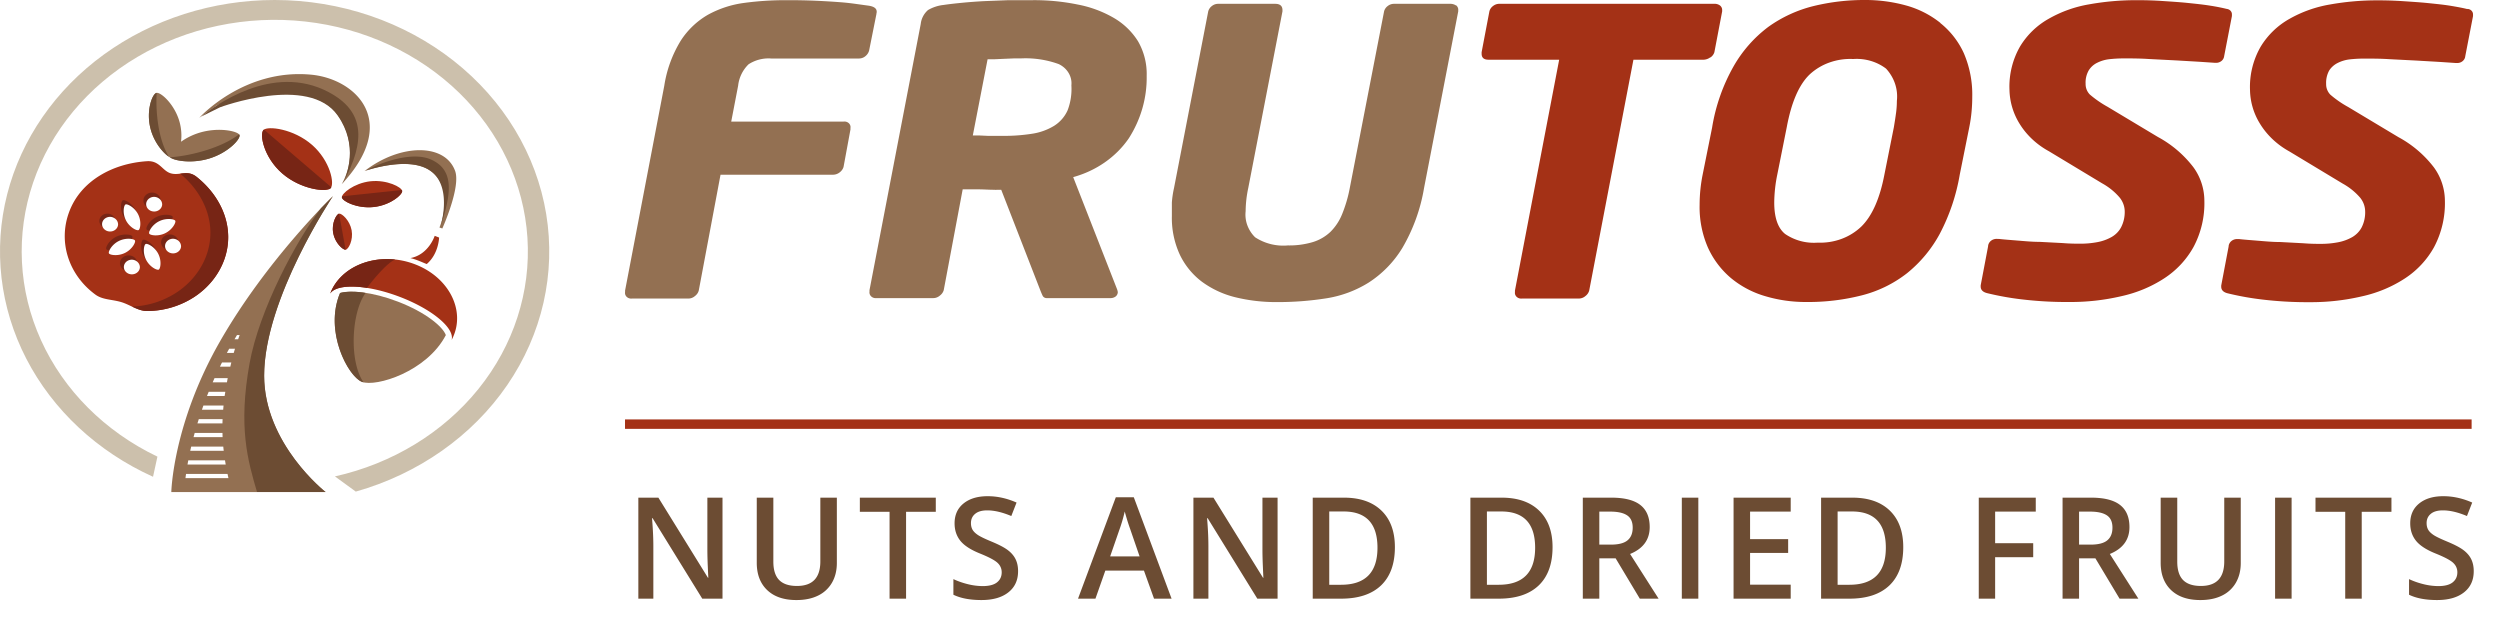 <svg width="265" height="66" viewBox="0 0 265 66" fill="none" xmlns="http://www.w3.org/2000/svg"><path d="M76.585 61.459H74.44l-5.267-8.533h-.058l.036.476c.069.908.103 1.739.103 2.49v5.567h-1.59V50.751h2.125l5.251 8.489h.044c-.01-.113-.03-.52-.059-1.223a42.68 42.68 0 0 1-.044-1.656v-5.61h1.604v10.708zm12.121-10.708v6.929c0 .79-.17 1.484-.513 2.08a3.395 3.395 0 0 1-1.472 1.37c-.64.317-1.406.475-2.3.475-1.328 0-2.36-.351-3.098-1.054-.737-.703-1.106-1.67-1.106-2.9v-6.9h1.758v6.775c0 .884.205 1.535.615 1.955.41.42 1.04.63 1.89.63 1.65 0 2.476-.866 2.476-2.6v-6.76h1.75zm7.338 10.708h-1.75v-9.207h-3.15v-1.501h8.05v1.501h-3.15v9.207zm11.872-2.908c0 .952-.344 1.7-1.033 2.241-.688.542-1.638.813-2.849.813-1.211 0-2.202-.188-2.974-.563v-1.656c.489.23 1.006.41 1.553.542a6.647 6.647 0 0 0 1.538.198c.694 0 1.204-.132 1.531-.395.332-.264.498-.618.498-1.063 0-.4-.151-.74-.454-1.018-.303-.278-.928-.608-1.875-.988-.977-.396-1.665-.847-2.066-1.355-.4-.508-.6-1.119-.6-1.831 0-.894.317-1.597.952-2.11.635-.513 1.487-.769 2.556-.769 1.026 0 2.046.225 3.062.674l-.557 1.428c-.952-.4-1.802-.6-2.549-.6-.566 0-.996.124-1.289.373-.293.244-.439.569-.439.974 0 .279.058.518.175.718.118.195.311.38.579.557.269.176.752.407 1.45.696.786.327 1.363.632 1.729.915.366.283.635.603.805.96.171.356.257.776.257 1.26zm14.412 2.908l-1.069-2.974h-4.094l-1.048 2.974h-1.846l4.007-10.752h1.904l4.006 10.752h-1.86zm-1.531-4.482l-1.003-2.915a20.171 20.171 0 0 1-.308-.923c-.127-.42-.215-.728-.263-.923a16.47 16.47 0 0 1-.579 1.97l-.967 2.79h3.12zm14.626 4.482h-2.146l-5.266-8.533h-.059l.037.476c.068.908.102 1.739.102 2.49v5.567h-1.589V50.751h2.124l5.252 8.489h.043c-.009-.113-.029-.52-.058-1.223a43.299 43.299 0 0 1-.044-1.656v-5.61h1.604v10.708zm12.436-5.457c0 1.768-.491 3.12-1.473 4.058-.981.933-2.395 1.399-4.24 1.399h-2.996V50.751h3.311c1.704 0 3.029.459 3.977 1.377.947.918 1.421 2.21 1.421 3.874zm-1.846.059c0-2.563-1.199-3.845-3.596-3.845h-1.516v7.77h1.245c2.578 0 3.867-1.308 3.867-3.925zm18.558-.059c0 1.768-.491 3.12-1.472 4.058-.982.933-2.395 1.399-4.241 1.399h-2.996V50.751h3.311c1.704 0 3.03.459 3.977 1.377.947.918 1.421 2.21 1.421 3.874zm-1.846.059c0-2.563-1.199-3.845-3.596-3.845h-1.516v7.77h1.245c2.578 0 3.867-1.308 3.867-3.925zm6.803-.33h1.216c.816 0 1.406-.15 1.773-.454.366-.302.549-.752.549-1.347 0-.606-.198-1.04-.593-1.304-.396-.264-.992-.395-1.787-.395h-1.158v3.5zm0 1.45v4.278h-1.75V50.751h3.025c1.382 0 2.405.259 3.069.776.664.518.996 1.3.996 2.344 0 1.333-.694 2.283-2.08 2.85l3.024 4.738h-1.992l-2.563-4.277h-1.729zm8.745 4.278V50.751h1.75v10.708h-1.75zm11.542 0h-6.057V50.751h6.057v1.48h-4.307v2.914h4.036v1.465h-4.036v3.362h4.307v1.487zm11.93-5.457c0 1.768-.491 3.12-1.472 4.058-.982.933-2.395 1.399-4.241 1.399h-2.996V50.751h3.311c1.704 0 3.03.459 3.977 1.377.947.918 1.421 2.21 1.421 3.874zm-1.846.059c0-2.563-1.199-3.845-3.596-3.845h-1.516v7.77h1.245c2.578 0 3.867-1.308 3.867-3.925zm11.585 5.398h-1.735V50.751h6.042v1.48h-4.307v3.347h4.036v1.486h-4.036v4.395zm8.898-5.728h1.216c.816 0 1.406-.15 1.773-.454.366-.302.549-.752.549-1.347 0-.606-.198-1.04-.593-1.304-.396-.264-.991-.395-1.787-.395h-1.158v3.5zm0 1.45v4.278h-1.75V50.751h3.025c1.382 0 2.405.259 3.069.776.664.518.996 1.3.996 2.344 0 1.333-.694 2.283-2.08 2.85l3.025 4.738h-1.993l-2.563-4.277h-1.729zm17.138-6.43v6.929c0 .79-.171 1.484-.512 2.08a3.394 3.394 0 0 1-1.473 1.37c-.639.317-1.406.475-2.299.475-1.329 0-2.361-.351-3.099-1.054-.737-.703-1.106-1.67-1.106-2.9v-6.9h1.758v6.775c0 .884.205 1.535.615 1.955.411.42 1.041.63 1.89.63 1.651 0 2.476-.866 2.476-2.6v-6.76h1.75zm3.639 10.708V50.751h1.751v10.708h-1.751zm9.184 0h-1.75v-9.207h-3.15v-1.501h8.05v1.501h-3.15v9.207zm11.872-2.908c0 .952-.344 1.7-1.033 2.241-.688.542-1.638.813-2.849.813-1.211 0-2.202-.188-2.974-.563v-1.656c.489.23 1.006.41 1.553.542a6.647 6.647 0 0 0 1.538.198c.694 0 1.204-.132 1.531-.395.332-.264.498-.618.498-1.063 0-.4-.151-.74-.454-1.018-.303-.278-.928-.608-1.875-.988-.977-.396-1.665-.847-2.066-1.355-.4-.508-.6-1.119-.6-1.831 0-.894.317-1.597.952-2.11.635-.513 1.487-.769 2.556-.769 1.026 0 2.046.225 3.062.674l-.557 1.428c-.952-.4-1.802-.6-2.549-.6-.566 0-.996.124-1.289.373-.293.244-.439.569-.439.974 0 .279.058.518.176.718.117.195.31.38.578.557.269.176.752.407 1.45.696.786.327 1.363.632 1.729.915.366.283.635.603.805.96.171.356.257.776.257 1.26z" fill="#6C4C33" filter="url(#a)"/><path stroke="#A43116" d="M66.251 44.959h195.741"/><path d="M18.159 52.156h16.353s-6.515-5.096-6.515-12.336c0-8.18 7.294-19.03 7.294-19.03s-6.996 6.694-11.988 15.426c-4.993 8.731-5.144 15.94-5.144 15.94zm18.055-32.623c6.252-6.698 1.449-11.162-3.197-11.614-7.172-.698-11.892 4.568-11.892 4.568l1.905-1.344s9.682-3.363 12.753 1.02a6.894 6.894 0 0 1 1.308 3.631 6.79 6.79 0 0 1-.877 3.74zm2.421-1.395c3.773-2.92 8.518-2.988 9.605-.024.63 1.707-1.353 6.105-1.353 6.105l-.305-.104s1.865-4.29-1.143-6.122c-2.36-1.45-6.804.145-6.804.145z" fill="#937052"/><path d="M33.064 15.347c1.96 1.707 2.43 4.17 1.973 4.61-.457.439-3.167.13-5.13-1.578-1.964-1.707-2.428-4.172-1.97-4.609.456-.437 3.168-.13 5.127 1.577zm4.209 9.063c.191 1.066-.345 2.018-.627 2.06-.282.043-1.131-.706-1.325-1.762-.193-1.056.345-2.019.628-2.061.282-.043 1.128.706 1.324 1.762zm1.984-5.194c1.766-.19 3.32.625 3.372 1.02.052.395-1.254 1.517-3.017 1.707-1.763.19-3.32-.623-3.372-1.018-.051-.395 1.255-1.506 3.017-1.71z" fill="#A43116"/><path d="M36.328 19.465c2.51-4.626 2.281-7.699-1.487-9.698-5.984-3.173-12.198 1.543-13.495 2.582l1.982-.978s9.398-3.506 12.466.873c2.216 3.169 1.008 6.276.535 7.221zM28.004 39.82c0-8.18 7.294-19.03 7.294-19.03s-.467.457-1.266 1.28c-2.638 3.427-6.56 10.8-7.579 16.455-1.217 6.751-.191 10.283.79 13.629h7.269s-6.508-5.094-6.508-12.334z" fill="#6C4C33"/><path d="M29.123 0c-6.572 0-12.95 2.033-18.1 5.77C5.875 9.508 2.26 14.73.763 20.586c-1.495 5.856-.78 12.003 2.026 17.44 2.806 5.439 7.54 9.848 13.432 12.512l.466-2.134c-5.564-2.664-9.93-7.03-12.338-12.338-2.408-5.307-2.705-11.22-.84-16.706C5.376 13.873 9.286 9.158 14.56 6.038c5.273-3.12 11.575-4.45 17.809-3.755 6.234.694 12.004 3.367 16.305 7.554s6.861 9.622 7.234 15.359c.373 5.736-1.465 11.41-5.194 16.034-3.73 4.624-9.112 7.905-15.212 9.27l2.21 1.61c6.656-1.885 12.352-5.892 16.055-11.292 3.703-5.4 5.168-11.836 4.129-18.14-1.04-6.305-4.513-12.06-9.792-16.22C42.824 2.298 36.09.006 29.123 0z" fill="#CCC0AC"/><path d="M25.385 14.31c-.144-.397-2.17-.868-4.232-.245-.71.216-1.373.54-1.963.96a5.52 5.52 0 0 0-.138-2.031c-.506-1.92-2.012-3.244-2.46-3.148-.448.096-1.138 1.89-.632 3.811.417 1.6 1.53 2.774 2.15 3.077.557.337 2.29.604 4.05.073 2.06-.619 3.372-2.1 3.225-2.497z" fill="#937052"/><path d="M23.76 27.537c-.574 1.576-1.673 2.948-3.143 3.922a9.23 9.23 0 0 1-5.051 1.51c-.92 0-1.773-.66-2.691-.94-1.003-.305-1.987-.232-2.766-.804-1.383-1.016-2.393-2.395-2.893-3.951a7.295 7.295 0 0 1 .095-4.755c1.208-3.338 4.624-5.192 8.262-5.431 1.34-.088 1.618 1.007 2.513 1.28.961.293 1.76-.426 2.773.395 2.693 2.149 4.092 5.495 2.9 8.774z" fill="#A43116"/><path d="M15.53 24.313c.094.184.934.329 1.703-.047.77-.375 1.154-1.129 1.061-1.312-.093-.184-.933-.329-1.704.047-.772.375-1.152 1.129-1.06 1.312zm-.372 1.105c-.187.09-.336.924.044 1.673.38.75 1.15 1.133 1.336 1.042.187-.092.336-.924-.044-1.673-.38-.75-1.152-1.133-1.336-1.042zm-1.131-.37c-.093-.184-.933-.33-1.705.046s-1.152 1.129-1.058 1.312c.093.184.932.331 1.704-.046.772-.378 1.15-1.131 1.056-1.313h.003zm-1.007-3.82c-.187.091-.336.923.046 1.675.383.75 1.147 1.133 1.336 1.04.19-.09.336-.925-.046-1.676-.383-.751-1.152-1.131-1.339-1.04h.003zm3.03.853a.98.98 0 0 0 .524-.11.868.868 0 0 0 .365-.362.772.772 0 0 0 .078-.486.809.809 0 0 0-.233-.443.934.934 0 0 0-.466-.245.99.99 0 0 0-.536.038.902.902 0 0 0-.42.306.785.785 0 0 0-.158.47.746.746 0 0 0 .056.31.8.8 0 0 0 .181.268c.08.078.174.14.28.184a.95.95 0 0 0 .335.072l-.005-.002zm2.004 2.774a.98.98 0 0 0-.523.11.868.868 0 0 0-.365.362.77.77 0 0 0-.079.486c.028.166.11.32.234.443a.934.934 0 0 0 .466.245.992.992 0 0 0 .535-.037.902.902 0 0 0 .42-.307.785.785 0 0 0 .158-.47.766.766 0 0 0-.234-.573.915.915 0 0 0-.607-.257l-.005-.002zm-4.365 2.22a.98.98 0 0 0-.523.111.867.867 0 0 0-.363.362.772.772 0 0 0-.078.486.81.81 0 0 0 .234.442.935.935 0 0 0 .466.245.99.99 0 0 0 .535-.038.901.901 0 0 0 .42-.307.785.785 0 0 0 .157-.47.768.768 0 0 0-.235-.573.918.918 0 0 0-.609-.257l-.004-.002zm-1.462-3.707a.739.739 0 0 0-.172-.416.849.849 0 0 0-.393-.261.924.924 0 0 0-.485-.022.87.87 0 0 0-.418.225.754.754 0 0 0-.216.398.716.716 0 0 0 .059.441.8.8 0 0 0 .313.34c.138.083.3.127.465.127a.948.948 0 0 0 .335-.07.883.883 0 0 0 .279-.184.797.797 0 0 0 .181-.266.742.742 0 0 0 .056-.31l-.004-.002z" fill="#772515"/><path d="M17.52 24.717c-.763.375-1.611.228-1.705.044-.093-.183.296-.936 1.059-1.312.763-.376 1.611-.23 1.705-.047.093.184-.297.937-1.06 1.315zm-.744 2.19c-.38-.75-1.15-1.133-1.336-1.041-.186.092-.336.924.047 1.675.382.751 1.15 1.131 1.336 1.04.186-.093.336-.925-.047-1.674zm-4.172-1.365c.765-.375 1.612-.23 1.705-.047.093.184-.296.937-1.059 1.313-.762.375-1.61.23-1.704.047-.093-.184.296-.937 1.059-1.313zm.744-2.192c.38.75 1.15 1.133 1.336 1.041.187-.091.336-.923-.046-1.675-.383-.75-1.148-1.133-1.334-1.041-.187.092-.338.924.044 1.675zm3.841-1.65a.74.74 0 0 1-.172.415.85.85 0 0 1-.392.261.923.923 0 0 1-.485.022.868.868 0 0 1-.42-.225.754.754 0 0 1-.214-.398.717.717 0 0 1 .058-.441.8.8 0 0 1 .313-.34.907.907 0 0 1 .465-.127c.233.008.453.1.611.256a.77.77 0 0 1 .236.576zm2.003 4.438a.74.74 0 0 1-.172.416.85.85 0 0 1-.392.261.923.923 0 0 1-.485.022.868.868 0 0 1-.418-.224.755.755 0 0 1-.216-.398.717.717 0 0 1 .057-.441.799.799 0 0 1 .312-.34.907.907 0 0 1 .465-.128.945.945 0 0 1 .334.071c.105.044.2.107.279.184a.783.783 0 0 1 .236.577zm-4.365 2.219a.74.74 0 0 1-.172.417.85.85 0 0 1-.394.262.923.923 0 0 1-.487.021.868.868 0 0 1-.419-.227.753.753 0 0 1-.213-.402.717.717 0 0 1 .063-.442.802.802 0 0 1 .318-.338.908.908 0 0 1 .469-.122c.23.011.447.104.603.26.156.154.24.36.232.57zm-2.311-4.539a.74.74 0 0 1-.172.416.85.85 0 0 1-.393.262.923.923 0 0 1-.485.021.868.868 0 0 1-.418-.225.753.753 0 0 1-.216-.398.717.717 0 0 1 .059-.441.799.799 0 0 1 .313-.34.907.907 0 0 1 .465-.127.92.92 0 0 1 .612.256.767.767 0 0 1 .235.576z" fill="#fff"/><path d="M20.859 18.763c-.637-.512-1.192-.427-1.756-.354 2.602 2.157 3.946 5.441 2.773 8.668-.558 1.528-1.611 2.865-3.02 3.833a9.193 9.193 0 0 1-4.864 1.585c.524.245 1.042.473 1.583.473a9.23 9.23 0 0 0 5.052-1.51c1.47-.973 2.569-2.345 3.142-3.92 1.182-3.28-.217-6.626-2.91-8.775z" fill="#772515"/><path d="M17.91 16.621c-1.167-1.854-1.418-4.86-1.302-6.775h-.016c-.448.098-1.138 1.89-.632 3.811.375 1.443 1.313 2.542 1.95 2.964zm.074.049c.044.025.086.048.126.068.557.337 2.29.604 4.05.072 2.06-.623 3.372-2.104 3.225-2.5a.185.185 0 0 0-.044-.067c-2.066 1.57-5.552 2.339-7.357 2.426zM46.696 24c1.166-3.493 1.471-5.975-.991-7.082-2-.907-5.319.29-6.91 1.156.807-.262 4.548-1.37 6.644-.092 2.218 1.351 1.637 4.699 1.257 6.018z" fill="#6C4C33"/><path d="M42.167 31.97c2.99 1.144 4.776 2.67 5.093 3.55-2.014 3.88-7.408 5.525-8.882 4.96-1.474-.566-4.043-5.348-2.332-9.42 1.061-.306 3.363-.149 6.121.91z" fill="#937052"/><path d="M42.394 31.474c-3.44-1.316-6.676-1.46-7.395-.358a4.57 4.57 0 0 1 .122-.292c1.331-2.915 5.295-4.174 8.86-2.813 3.566 1.361 5.364 4.83 4.032 7.742-.044.098-.09.194-.142.286.345-1.242-2.038-3.248-5.477-4.565zm4.15-6.294l-.466-.182s-.634 1.995-2.579 2.36c.7.158 1.439.531 1.735.63 1.273-1.082 1.31-2.809 1.31-2.809z" fill="#A43116"/><path d="M38.751 31.052c-1.525 2.106-1.748 7.29-.214 9.477a1.333 1.333 0 0 1-.159-.05c-1.453-.554-4.043-5.347-2.332-9.418.586-.197 1.803-.177 2.705-.009z" fill="#6C4C33"/><path d="M35.12 30.824c1.078-2.348 3.874-3.628 6.784-3.314-.755.245-2.3 2.042-3.001 3.008-1.933-.305-3.442-.11-3.904.598.038-.098.078-.196.122-.292zm-.006-10.979l-7.131-6.103a.148.148 0 0 0-.035.027c-.466.427 0 2.9 1.97 4.61 1.558 1.357 3.587 1.828 4.585 1.747l.387-.079a.475.475 0 0 0 .156-.091.389.389 0 0 0 .068-.111zm7.516.391a.307.307 0 0 0-.038-.096l-6.333.67a.278.278 0 0 0-.019.117c.051.395 1.607 1.208 3.372 1.018 1.765-.19 3.061-1.317 3.017-1.71zm-6.69 2.413c-.285.06-.81 1.014-.619 2.06.191 1.045 1.022 1.785 1.315 1.762l-.697-3.822z" fill="#772515"/><path d="M23.884 41.532H22.12c-.061.149-.122.298-.178.443h1.866c.028-.138.051-.286.075-.444zm.256-1.452h-1.4l-.195.446h1.511c.026-.149.054-.298.084-.446zm.718-4.118h.385l.16-.446h-.281c-.091.154-.17.301-.264.446zm-.809 1.451h.725c.042-.14.086-.29.136-.446h-.618c-.084.162-.166.301-.243.446zm-.352 5.572h-2.134c-.056.153-.107.303-.158.446h2.252l.04-.446zm-3.978 7.255c-.021.151-.042.3-.06.444h4.556c-.033-.152-.063-.3-.096-.446l-4.4.002zm3.875-5.809h-2.523l-.142.446h2.651l.014-.446zm-.275-5.565h1.094l.107-.446h-.982a3.75 3.75 0 0 0-.219.446zm.544 9.927h-3.904c-.03.15-.056.299-.082.446h4.049a15.38 15.38 0 0 1-.075-.446h.012zm-.269-2.904h-2.956l-.122.446h3.08a13.934 13.934 0 0 1-.013-.446h.011zm.084 1.45h-3.411c-.037.16-.072.308-.103.447h3.55a26.636 26.636 0 0 1-.047-.446h.011z" fill="#fff"/><path d="M92.93 1.322a.244.244 0 0 0 0-.082c0-.34-.272-.542-.824-.634L90.771.422A26.114 26.114 0 0 0 89.004.23a83.686 83.686 0 0 0-2.439-.147 67.075 67.075 0 0 0-3.232-.064 32.783 32.783 0 0 0-4.487.294 10.962 10.962 0 0 0-3.785 1.24 8.446 8.446 0 0 0-2.9 2.756 12.873 12.873 0 0 0-1.747 4.776L66.258 30.8v.166a.55.55 0 0 0 .025.273.59.59 0 0 0 .156.234.662.662 0 0 0 .254.146.71.71 0 0 0 .298.027h5.972a1.05 1.05 0 0 0 .693-.258c.203-.15.348-.356.412-.588l2.308-12.28h11.936c.255-.006.5-.094.692-.249.2-.148.345-.35.412-.578l.733-3.969v-.165a.54.54 0 0 0-.025-.272.582.582 0 0 0-.156-.233.654.654 0 0 0-.255-.143.701.701 0 0 0-.297-.023H77.51l.733-3.812a3.732 3.732 0 0 1 1.104-2.26 3.872 3.872 0 0 1 2.389-.615h9.335c.247-.005.483-.094.663-.248.192-.155.328-.36.391-.588l.783-3.913a.237.237 0 0 1 .02-.129zm25.154.588A12.105 12.105 0 0 0 114.27.487a22.96 22.96 0 0 0-4.778-.469h-2.57l-2.58.101a55.84 55.84 0 0 0-2.359.175c-.742.073-1.405.147-1.957.23a4.143 4.143 0 0 0-1.656.541 2.295 2.295 0 0 0-.773 1.48l-5.43 28.209v.165a.558.558 0 0 0 .029.274.601.601 0 0 0 .159.233.675.675 0 0 0 .255.146c.096.03.198.039.3.027h6.022a1.06 1.06 0 0 0 .683-.258c.205-.149.353-.355.421-.587l2.008-10.683h1.586c.632 0 1.184.045 1.676.045.16.01.321.01.482 0h.341l4.136 10.638c.09.23.17.422.251.587a.44.44 0 0 0 .195.201.507.507 0 0 0 .287.057h6.665a.927.927 0 0 0 .332-.04.867.867 0 0 0 .29-.153.61.61 0 0 0 .201-.441 1.392 1.392 0 0 0-.09-.34l-4.638-11.85c2.448-.675 4.546-2.14 5.902-4.124 1.274-2 1.926-4.28 1.888-6.595a6.936 6.936 0 0 0-.914-3.675 7.42 7.42 0 0 0-2.55-2.47zm-4.918 9.783a3.752 3.752 0 0 1-1.446 1.654 6.258 6.258 0 0 1-2.298.826 19.04 19.04 0 0 1-3.012.23h-1.646l-1.004-.046h-.642l1.566-8.074h.692l1.004-.046 1.084-.046h.753a10.29 10.29 0 0 1 4.015.606c.442.212.805.539 1.042.94.238.4.34.857.293 1.31a6.304 6.304 0 0 1-.401 2.646zM154.322.57a1.075 1.075 0 0 0-.603-.165h-5.952c-.244 0-.48.082-.663.23a1.011 1.011 0 0 0-.391.57l-3.634 18.71c-.174.94-.443 1.862-.803 2.756a5.585 5.585 0 0 1-1.235 1.892 4.73 4.73 0 0 1-1.867 1.093 8.713 8.713 0 0 1-2.66.359 5.454 5.454 0 0 1-3.473-.864 3.483 3.483 0 0 1-.826-1.279 3.249 3.249 0 0 1-.178-1.476 12.33 12.33 0 0 1 .281-2.48l3.624-18.712v-.129c0-.45-.261-.67-.783-.67h-6.023a1.058 1.058 0 0 0-.672.23 1.056 1.056 0 0 0-.392.57l-3.623 18.71a10.466 10.466 0 0 0-.231 1.553V22.9a9.275 9.275 0 0 0 .853 4.115 7.791 7.791 0 0 0 2.319 2.838 9.973 9.973 0 0 0 3.513 1.645 18.09 18.09 0 0 0 4.487.523 32.79 32.79 0 0 0 5.23-.404 11.974 11.974 0 0 0 4.457-1.663 11.41 11.41 0 0 0 3.573-3.674 18.676 18.676 0 0 0 2.299-6.347l3.624-18.73v-.129a.553.553 0 0 0-.048-.282.614.614 0 0 0-.183-.232l-.02.01z" fill="#937052"/><path d="M235.76 5.953l.823-4.253v-.166a.538.538 0 0 0-.146-.39.638.638 0 0 0-.396-.198 21.53 21.53 0 0 0-1.726-.34c-.723-.119-1.526-.202-2.409-.293-.884-.092-1.807-.147-2.761-.212a39.264 39.264 0 0 0-2.67-.082 28.276 28.276 0 0 0-5.019.44 13.05 13.05 0 0 0-4.316 1.544 8.289 8.289 0 0 0-3.012 2.92 8.545 8.545 0 0 0-1.124 4.594 7.1 7.1 0 0 0 1.004 3.49c.743 1.25 1.838 2.293 3.172 3.022l5.651 3.408c.724.4 1.361.92 1.877 1.534.322.414.501.907.512 1.415a3.525 3.525 0 0 1-.371 1.68c-.219.43-.567.793-1.004 1.048a4.863 4.863 0 0 1-1.516.551 9.571 9.571 0 0 1-1.817.166c-.461 0-1.074 0-1.857-.065l-2.439-.128c-.843 0-1.656-.083-2.459-.147-.803-.065-1.426-.11-1.877-.166h-.141a.983.983 0 0 0-.369.033.935.935 0 0 0-.325.165.85.85 0 0 0-.224.271.784.784 0 0 0-.086.33l-.783 4.125v.12c0 .367.241.605.733.716a30.26 30.26 0 0 0 3.815.67 39.96 39.96 0 0 0 4.868.257 23.504 23.504 0 0 0 5.491-.615c1.634-.358 3.178-1 4.547-1.892a9.407 9.407 0 0 0 3.102-3.316 9.835 9.835 0 0 0 1.154-4.942 6.052 6.052 0 0 0-1.154-3.51 11.788 11.788 0 0 0-3.764-3.214l-5.331-3.197a11.345 11.345 0 0 1-1.887-1.304 1.572 1.572 0 0 1-.451-1.14c-.029-.485.082-.97.321-1.405a2.16 2.16 0 0 1 .893-.817 3.872 3.872 0 0 1 1.305-.386c.52-.057 1.043-.084 1.566-.083.763 0 1.646 0 2.64.065l2.871.147 2.509.147 1.627.11h.09a.9.9 0 0 0 .583-.2.759.759 0 0 0 .28-.507zm-54.466.146c.21-.139.362-.34.431-.569l.824-4.326v-.13a.583.583 0 0 0-.052-.265.63.63 0 0 0-.169-.22.93.93 0 0 0-.603-.185h-22.786a1.058 1.058 0 0 0-.672.23 1.008 1.008 0 0 0-.392.57l-.823 4.326v.165c0 .423.241.634.733.634h7.488l-4.688 24.47v.166a.556.556 0 0 0 .03.274.602.602 0 0 0 .159.233.676.676 0 0 0 .255.146.72.72 0 0 0 .299.027h6.023c.258 0 .507-.093.693-.257a1.1 1.1 0 0 0 .411-.588l4.688-24.47h7.448c.259-.014.506-.104.703-.258v.027zm24.382-3.674a10.127 10.127 0 0 0-3.603-1.837A16.226 16.226 0 0 0 197.696 0a22.69 22.69 0 0 0-5.501.652 13.966 13.966 0 0 0-4.738 2.187 13.726 13.726 0 0 0-3.674 4.152 19.459 19.459 0 0 0-2.298 6.521l-1.004 4.997a16.368 16.368 0 0 0-.321 3.197 10.725 10.725 0 0 0 .873 4.52 9.205 9.205 0 0 0 2.419 3.224 10.1 10.1 0 0 0 3.614 1.929c1.425.43 2.916.643 4.416.633a22.923 22.923 0 0 0 5.913-.716 12.982 12.982 0 0 0 4.748-2.333 13.763 13.763 0 0 0 3.473-4.18 20.994 20.994 0 0 0 2.118-6.274l1.004-4.997c.115-.565.199-1.135.251-1.708.05-.542.07-1.066.07-1.57a11.066 11.066 0 0 0-.893-4.594 8.716 8.716 0 0 0-2.49-3.196v-.019zm-4.698 9.563c-.06.468-.14.964-.23 1.506l-1.004 5.025c-.492 2.562-1.315 4.4-2.46 5.511a6.066 6.066 0 0 1-2.109 1.302 6.522 6.522 0 0 1-2.508.388 5.408 5.408 0 0 1-3.443-.918c-.773-.625-1.155-1.736-1.155-3.344.012-.99.119-1.976.322-2.949l1.004-5.024c.495-2.658 1.308-4.526 2.439-5.603a6.095 6.095 0 0 1 2.108-1.263 6.534 6.534 0 0 1 2.489-.363c1.265-.09 2.519.276 3.493 1.02.431.47.754 1.015.951 1.602.196.587.262 1.204.194 1.814-.001.44-.032.878-.091 1.314v-.018zM261.548.965c-.422-.11-1.004-.22-1.717-.34-.712-.12-1.525-.202-2.419-.294-.893-.092-1.807-.147-2.75-.211a39.072 39.072 0 0 0-2.67-.083 28.2 28.2 0 0 0-5.019.44 13.138 13.138 0 0 0-4.327 1.544 8.34 8.34 0 0 0-3.011 2.921 8.542 8.542 0 0 0-1.134 4.593 6.999 6.999 0 0 0 1.003 3.49c.742 1.247 1.834 2.29 3.162 3.023l5.652 3.408c.727.4 1.366.92 1.887 1.534.32.414.495.907.502 1.414a3.52 3.52 0 0 1-.362 1.681c-.222.428-.569.79-1.003 1.047a4.87 4.87 0 0 1-1.516.551 9.578 9.578 0 0 1-1.817.166c-.462 0-1.084 0-1.857-.064l-2.439-.13c-.844 0-1.667-.082-2.46-.146-.793-.064-1.425-.11-1.887-.165h-.13a.986.986 0 0 0-.37.032.929.929 0 0 0-.324.165.838.838 0 0 0-.224.271.77.77 0 0 0-.086.33l-.783 4.125v.12c0 .367.241.606.733.716 1.253.304 2.527.528 3.814.67a40.18 40.18 0 0 0 4.869.258 23.56 23.56 0 0 0 5.49-.616c1.635-.358 3.178-1 4.548-1.892a9.405 9.405 0 0 0 3.101-3.316 9.935 9.935 0 0 0 1.155-4.942 6.046 6.046 0 0 0-1.155-3.509 11.776 11.776 0 0 0-3.764-3.215l-5.33-3.197a10.909 10.909 0 0 1-1.887-1.304 1.573 1.573 0 0 1-.452-1.139 2.703 2.703 0 0 1 .311-1.405c.213-.344.526-.627.904-.818a3.791 3.791 0 0 1 1.305-.386 14.066 14.066 0 0 1 1.566-.082c.762 0 1.646 0 2.64.064l2.87.147 2.51.147 1.626.11h.09a.932.932 0 0 0 .333-.034.88.88 0 0 0 .292-.148.791.791 0 0 0 .208-.24.738.738 0 0 0 .091-.294l.823-4.253v-.166a.554.554 0 0 0-.161-.411.62.62 0 0 0-.195-.132.668.668 0 0 0-.236-.054v.019z" fill="#A43116"/><defs><filter id="a" x="65.665" y="50.597" width="198.55" height="15.008" filterUnits="userSpaceOnUse" color-interpolation-filters="sRGB"><feFlood flood-opacity="0" result="BackgroundImageFix"/><feColorMatrix in="SourceAlpha" values="0 0 0 0 0 0 0 0 0 0 0 0 0 0 0 0 0 0 127 0"/><feOffset dy="2"/><feGaussianBlur stdDeviation="1"/><feColorMatrix values="0 0 0 0 0 0 0 0 0 0 0 0 0 0 0 0 0 0 0.25 0"/><feBlend in2="BackgroundImageFix" result="effect1_dropShadow"/><feBlend in="SourceGraphic" in2="effect1_dropShadow" result="shape"/></filter></defs></svg>